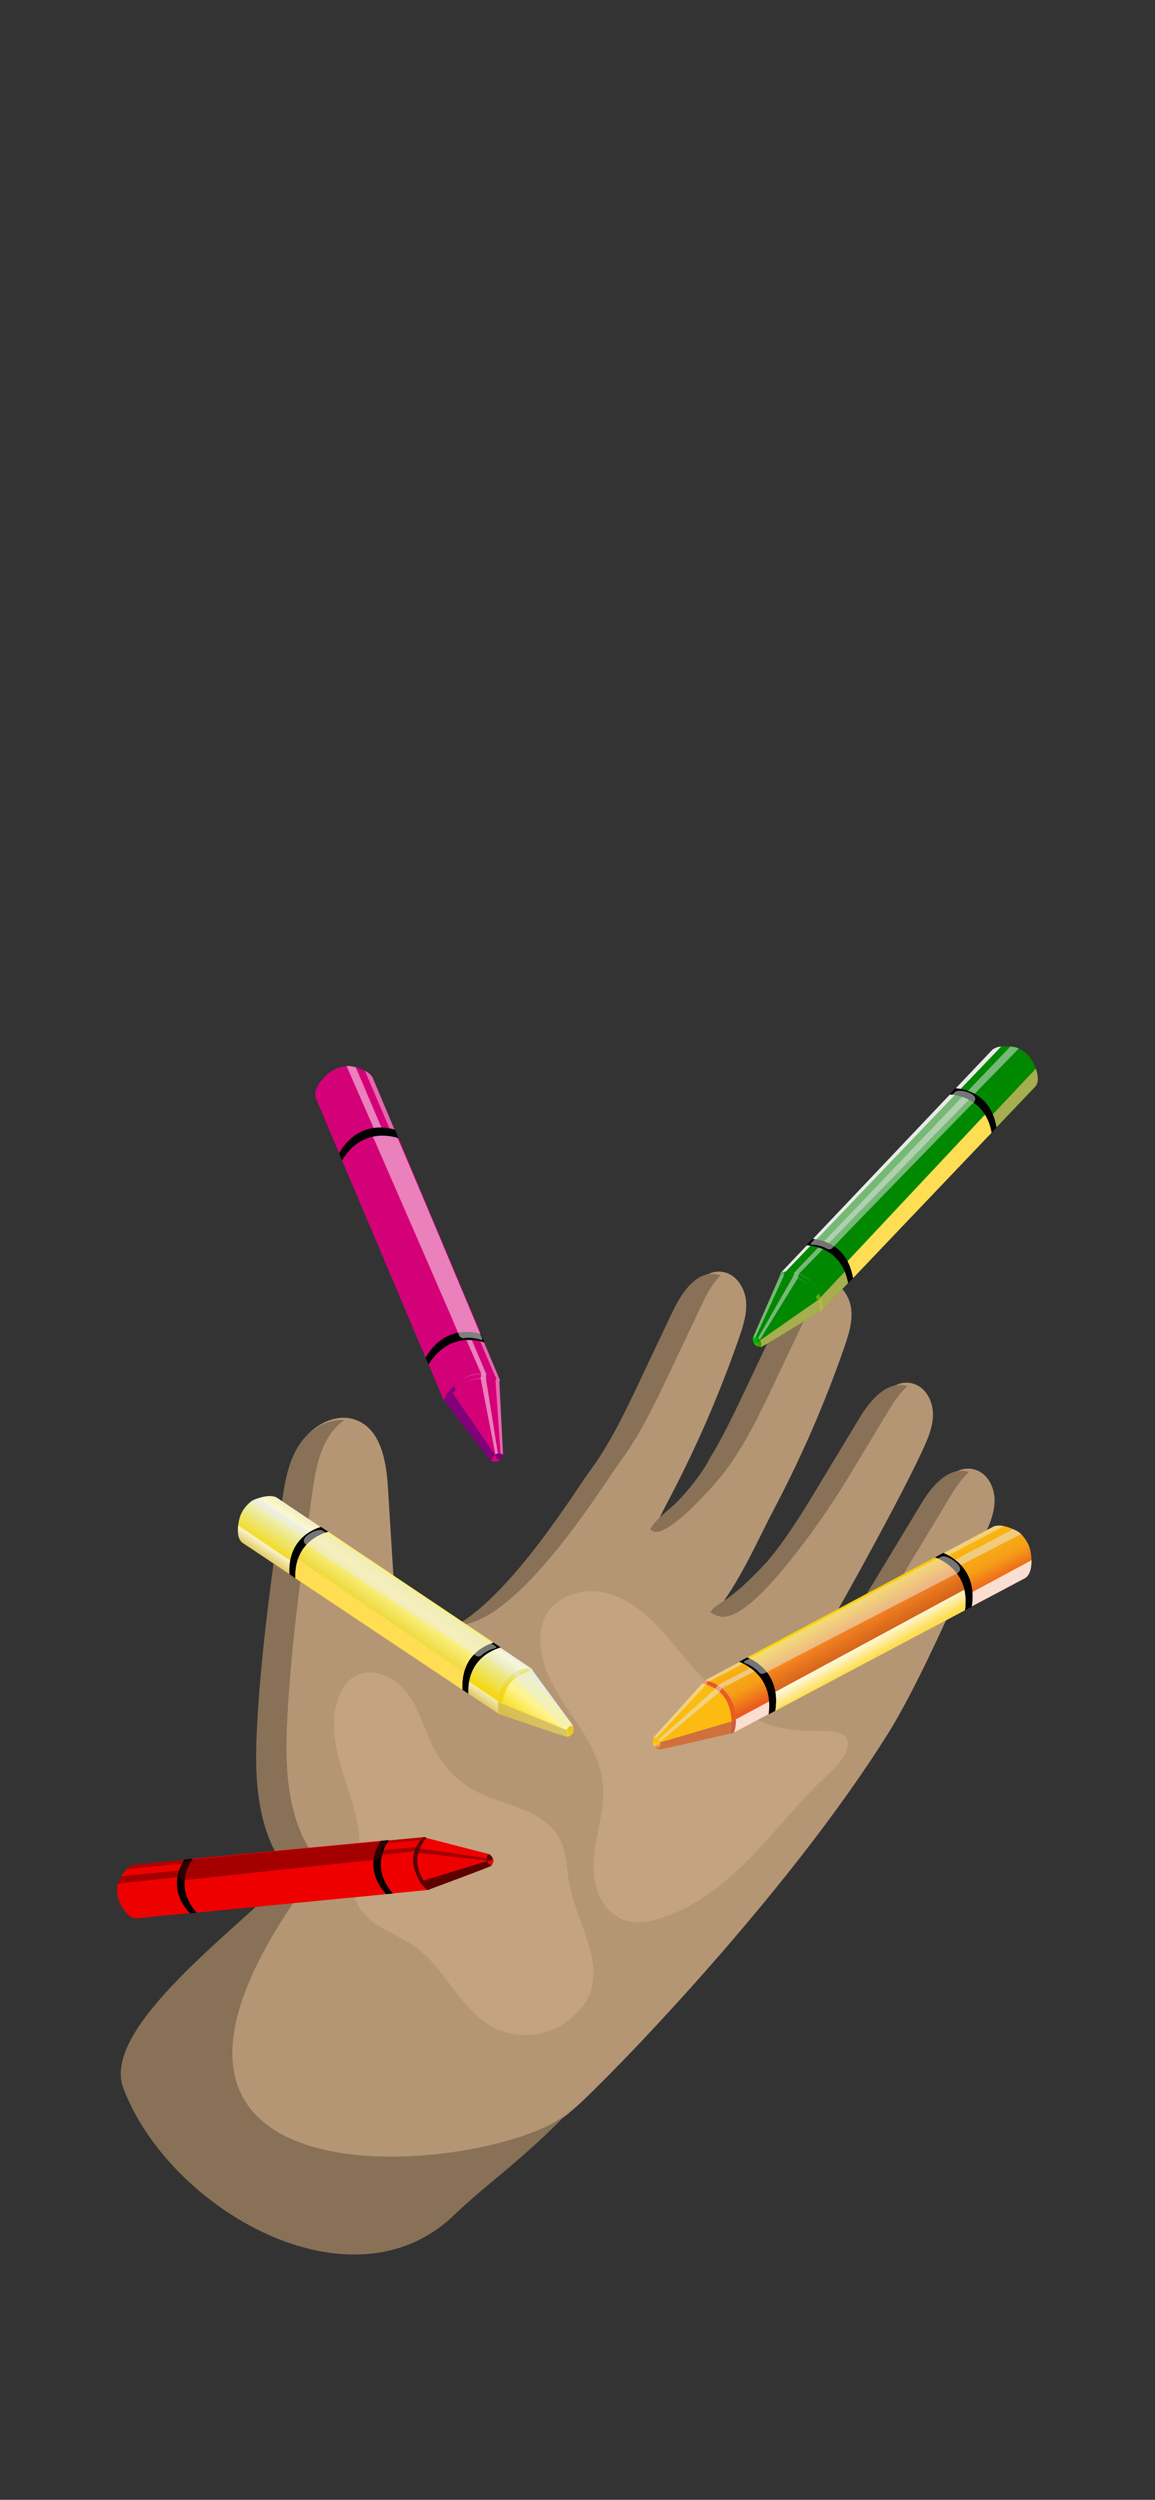 <svg width="414" height="896" viewBox="0 0 414 896" fill="none" xmlns="http://www.w3.org/2000/svg">
<rect x="0" y="0" width="414" height="896" fill="#333333" stroke="none"/>
<g id="handwithcrayonmobile">
<g id="Group">
<g id="hand">
<path id="Vector" d="M127.983 509.099C136.628 512.676 138.472 523.885 139.056 533.224C139.624 542.397 140.191 551.571 140.759 560.747C141.079 565.836 141.424 571.049 143.472 575.716C145.52 580.384 149.634 584.74 154.723 585.008C176.531 586.15 208.484 533.594 213.492 526.883C220.872 517.011 226.2 505.794 231.48 494.662L243.63 469.029C246.82 462.297 252.305 454.354 259.57 455.994C263.999 456.995 266.895 461.568 267.376 466.083C267.857 470.597 266.435 475.081 264.957 479.374C257.943 499.603 249.392 519.267 239.38 538.194C238.026 540.749 236.591 543.674 235.057 546.766C242.118 539.658 248.711 533.564 251.24 530.187C258.62 520.316 263.948 509.099 269.229 497.967L281.378 472.33C284.568 465.601 290.053 457.659 297.318 459.299C301.747 460.299 304.647 464.873 305.124 469.387C305.601 473.901 304.183 478.386 302.705 482.678C295.691 502.908 287.14 522.572 277.128 541.498C272.133 550.978 266.056 565.091 257.79 576.142C265.204 570.078 271.967 564.955 274.722 561.952C283.048 552.869 289.474 542.239 295.836 531.686L310.49 507.412C314.323 501.024 320.587 493.678 327.657 496.038C331.962 497.477 334.389 502.315 334.415 506.859C334.441 511.403 332.575 515.717 330.676 519.839C321.733 539.279 291.216 594.365 284.751 602.997C285.373 603.746 284.155 602.226 284.751 602.997C290.134 598.674 294.674 595.071 296.807 592.746C305.137 583.663 311.559 573.033 317.926 562.485L332.58 538.211C336.412 531.823 342.677 524.481 349.742 526.84C354.047 528.275 356.475 533.117 356.5 537.657C356.526 542.197 354.66 546.515 352.761 550.637C343.818 570.078 329.85 602.801 318.535 620.964C281.723 680.026 217.09 745.899 206.09 755.527C185.675 773.413 116.46 816.425 92.445 796.678C53.266 764.453 99.463 671.939 105.106 670.7C101.146 666.705 98.365 661.497 96.504 656.136C92.105 643.453 92.245 629.685 93.02 616.284C94.506 590.238 98.13 564.367 101.729 538.526C102.789 530.954 103.956 523.088 108.24 516.756C112.525 510.423 120.918 506.173 127.983 509.099Z" fill="#B59674"/>
<path id="Vector_2" d="M252.122 466.457L239.968 492.09C234.691 503.226 229.359 514.443 221.984 524.315C217.005 530.971 185.538 582.709 163.747 582.449C183.916 570.883 206.9 533.292 211.094 527.692C218.474 517.82 223.802 506.603 229.078 495.467L241.228 469.834C244.422 463.106 249.903 455.163 257.172 456.803C257.536 456.89 257.893 457.001 258.241 457.135C255.712 459.724 253.651 463.229 252.122 466.457Z" fill="#887157"/>
<path id="Vector_3" d="M318.982 504.832L304.328 529.106C297.961 539.647 290.906 549.758 283.21 559.372C263.667 583.803 258.084 580.102 254.583 577.79C257.807 573.472 260.119 575.759 275.025 559.661C282.073 551.297 287.8 541.86 293.443 532.478L308.097 508.204C311.93 501.816 318.186 494.479 325.246 496.825C322.776 499.091 320.647 502.051 318.982 504.832Z" fill="#887157"/>
<path id="Vector_4" d="M289.87 469.775C285.821 478.323 281.77 486.867 277.716 495.407C272.44 506.544 267.112 517.761 259.732 527.632C257.177 531.018 237.191 554.253 233.103 548.031C234.64 544.935 240.04 540.872 242.131 538.858C246.76 534.386 252.245 527.155 254.332 522.863C259.05 515.167 262.956 506.952 266.827 498.78C270.881 490.237 274.932 481.693 278.981 473.148C282.17 466.419 287.651 458.477 294.921 460.116C295.283 460.204 295.64 460.313 295.99 460.444C293.46 463.029 291.399 466.534 289.87 469.775Z" fill="#887157"/>
<path id="Vector_5" d="M293.248 600.404C292.94 600.032 293.094 600.216 293.248 600.404V600.404Z" fill="#27282D"/>
<path id="Vector_6" d="M341.088 535.613L326.434 559.887C320.072 570.435 313.659 581.065 305.316 590.148C303.187 592.474 298.651 596.072 293.273 600.369C290.832 602.741 282.375 603.75 282.371 603.75C285.024 600.212 302.59 585.515 310.162 572.054C311.985 569.132 313.769 566.181 315.545 563.238L330.199 538.964C334.032 532.576 340.288 525.243 347.353 527.59C344.874 529.872 342.745 532.836 341.088 535.613Z" fill="#887157"/>
<path id="Vector_7" d="M293.239 600.416C293.392 600.6 293.55 600.792 293.239 600.416V600.416Z" fill="#27282D"/>
<path id="Vector_8" d="M123.401 509.005C121.418 510.423 119.7 512.179 118.325 514.192C114.041 520.525 112.874 528.39 111.813 535.962C108.206 561.799 104.574 587.674 103.105 613.72C102.338 627.122 102.189 640.89 106.588 653.572C108.449 658.934 111.23 664.142 115.19 668.136C12.75 801.665 188.332 777.962 205.047 755.664C188.013 773.729 174.811 782.335 162.674 794.021C125.982 829.367 60.697 792.062 44.191 748.424C36.032 726.854 84.767 691.695 104.31 671.509C100.349 667.515 97.568 662.306 95.707 656.945C91.308 644.263 91.449 630.495 92.224 617.093C93.71 591.047 97.334 565.172 100.933 539.335C101.993 531.763 103.16 523.897 107.444 517.565C110.979 512.335 117.32 508.528 123.401 509.005Z" fill="#887157"/>
<path id="Vector_9" d="M203.276 724.542C195.866 730.078 185.249 730.981 177.021 726.739C164.888 720.487 159.77 705.535 148.633 697.644C144.715 694.868 140.193 693.075 136.117 690.541C132.042 688.007 128.243 684.43 127.136 679.758C125.995 674.937 127.898 669.989 128.554 665.079C129.832 655.395 126.237 645.825 123.261 636.52C120.284 627.215 117.924 616.931 121.557 607.869C122.639 605.173 124.295 602.609 126.736 601.055C132.54 597.294 140.657 600.484 145.094 605.786C150.52 612.272 152.198 621.066 156.439 628.357C160.234 634.86 165.952 640.028 172.805 643.147C181.897 647.252 192.348 648.287 198.97 656.63C203.105 661.838 202.875 667.668 203.825 673.915C206.478 691.448 222.733 709.96 203.276 724.542Z" fill="#C4A380"/>
<path id="Vector_10" d="M297.744 635.073C287.724 644.22 279.36 655.016 269.94 664.785C260.52 674.554 249.665 683.493 236.723 687.556C232.498 688.88 227.86 689.651 223.678 688.186C218.015 686.214 214.373 680.465 213.266 674.614C212.159 668.762 213.168 662.69 214.297 656.817C215.425 650.944 216.677 644.982 216.043 639.033C215.323 632.33 212.248 626.1 208.663 620.389C204.506 613.771 199.575 607.57 196.492 600.373C194.788 596.404 193.672 592.142 193.668 587.823C193.606 584.929 194.219 582.059 195.457 579.442C198.795 572.756 207.053 569.533 214.467 570.465C221.881 571.398 228.469 575.767 233.822 580.984C239.176 586.201 243.558 592.316 248.574 597.857C254.358 604.244 260.963 609.837 268.215 614.491C277.759 620.615 285.518 620.24 296.322 620.478C308.173 620.734 304.221 629.157 297.744 635.073Z" fill="#C4A380"/>
</g>
<g id="redcrayon">
<path id="Vector_11" d="M174.394 666.016C174.509 664.478 175.441 664.61 175.441 664.61C175.956 665.002 176.371 665.51 176.651 666.092C176.798 666.487 176.842 666.913 176.777 667.329C176.712 667.745 176.541 668.138 176.28 668.469C175.573 668.737 174.283 667.485 174.394 666.016Z" fill="url(#paint0_linear)"/>
<g id="Group_2" style="mix-blend-mode:multiply">
<g id="Group_3" style="mix-blend-mode:multiply">
<path id="Vector_12" style="mix-blend-mode:multiply" d="M176.651 666.097C176.798 666.491 176.842 666.917 176.777 667.333C176.712 667.749 176.541 668.142 176.28 668.473C175.735 668.677 174.858 667.992 174.526 666.999C174.929 667.077 175.347 667.033 175.726 666.872C176.104 666.711 176.426 666.441 176.651 666.097Z" fill="url(#paint1_linear)"/>
</g>
</g>
<path id="Vector_13" style="mix-blend-mode:screen" opacity="0.6" d="M175.352 664.61C175.352 664.61 174.377 664.636 174.389 666.271C174.388 665.934 174.477 665.602 174.646 665.31C174.815 665.019 175.059 664.777 175.352 664.61V664.61Z" fill="url(#paint2_linear)"/>
<path id="Vector_14" d="M44.05 683.927C42.977 682.224 42.134 680.414 42.023 678.391C41.951 677.114 42.023 675.227 42.581 674.043C42.581 674.043 44.949 669.095 48.092 668.354L151.712 658.508C151.712 658.508 146.244 663.256 148.595 670.232C150.643 676.309 153.322 677.408 153.322 677.408L49.067 687.53C46.904 687.739 45.051 685.516 44.05 683.927Z" fill="url(#paint3_linear)"/>
<path id="Vector_15" d="M148.599 670.215C146.248 663.239 151.717 658.491 151.717 658.491C151.918 658.43 152.132 658.425 152.335 658.478C152.539 658.53 152.724 658.638 152.871 658.789C153.343 659.308 154.408 676.994 154.408 676.994C154.072 677.187 153.707 677.321 153.326 677.39C153.326 677.39 150.643 676.292 148.599 670.215Z" fill="url(#paint4_linear)"/>
<path id="Vector_16" d="M154.135 673.017C154.289 675.334 154.387 676.994 154.387 676.994C154.051 677.187 153.685 677.321 153.305 677.39C153.305 677.39 151.516 676.654 149.741 673.064C151.185 672.729 152.684 672.713 154.135 673.017Z" fill="url(#paint5_linear)"/>
<path id="Vector_17" d="M149.847 669.193C148.429 663.422 152.862 658.789 152.866 658.789L175.437 664.61C175.437 664.61 174.504 664.478 174.389 666.016C174.279 667.485 175.569 668.737 176.276 668.469C176.186 668.587 176.08 668.691 175.961 668.779C175.292 669.265 158.803 675.368 154.399 676.994C153.59 676.351 151.035 674.005 149.847 669.193Z" fill="url(#paint6_linear)"/>
<g id="Group_4">
<path id="Vector_18" opacity="0.4" d="M150.729 659.526L45.371 670.027C46.101 669.223 47.038 668.634 48.079 668.324L151.7 658.478C151.357 658.797 151.036 659.14 150.741 659.504L150.729 659.526Z" fill="url(#paint7_linear)"/>
</g>
<g id="Group_5">
<path id="Vector_19" style="mix-blend-mode:multiply" opacity="0.8" d="M150.396 674.235C151.938 676.79 153.322 677.386 153.322 677.386L49.067 687.53C46.904 687.739 45.051 685.516 44.05 683.927L150.396 674.235Z" fill="url(#paint8_linear)"/>
</g>
<g id="Group_6">
<path id="Vector_20" style="mix-blend-mode:multiply" opacity="0.6" d="M150.396 674.239C151.674 674.75 151.857 674.039 151.857 674.039C152.536 675.169 153.399 676.177 154.412 677.02C154.077 677.212 153.711 677.346 153.331 677.416C153.331 677.416 151.938 676.811 150.396 674.239Z" fill="url(#paint9_linear)"/>
</g>
<g id="Group_7">
<path id="Vector_21" style="mix-blend-mode:multiply" d="M151.857 674.035L174.543 667.055C174.892 668.017 175.748 668.669 176.28 668.469C176.191 668.587 176.084 668.691 175.965 668.779C175.296 669.265 158.807 675.367 154.404 676.994C153.396 676.157 152.535 675.156 151.857 674.035V674.035Z" fill="url(#paint10_linear)"/>
</g>
<g id="Group_8">
<path id="Vector_22" opacity="0.4" d="M152.032 659.824C152.032 659.824 151.21 658.972 150.754 659.517C151.049 659.153 151.369 658.81 151.712 658.491C151.913 658.43 152.128 658.425 152.331 658.478C152.535 658.53 152.72 658.638 152.866 658.789C152.561 659.116 152.277 659.461 152.015 659.824H152.032Z" fill="url(#paint11_linear)"/>
</g>
<g id="Group_9">
<path id="Vector_23" opacity="0.4" d="M152.032 659.824C152.294 659.461 152.578 659.116 152.883 658.789L175.454 664.61C175.269 664.605 175.087 664.658 174.934 664.762C174.781 664.866 174.665 665.015 174.602 665.189H174.44L152.032 659.824Z" fill="url(#paint12_linear)"/>
</g>
<g id="Group_10">
<path id="Vector_24" style="mix-blend-mode:overlay" opacity="0.5" d="M149.945 664.121L148.518 663.541L42.219 675.159C42.295 674.768 42.416 674.388 42.581 674.026C42.849 673.491 43.145 672.971 43.467 672.467L149.132 662.017L150.499 662.532L174.394 666.016C174.375 666.312 174.411 666.61 174.5 666.893V666.893L149.945 664.121Z" fill="url(#paint13_linear)"/>
</g>
<path id="Vector_25" d="M136.437 659.807L139.418 659.526C137.68 661.978 133.192 669.959 140.819 678.689L138.408 678.923C130.713 670.474 134.546 662.69 136.437 659.807Z" fill="black"/>
<path id="Vector_26" d="M69.117 666.207L136.437 659.819C134.533 662.685 130.73 670.466 138.4 678.919L70.484 685.512C62.52 676.568 67.643 668.226 69.117 666.207Z" fill="url(#paint14_linear)"/>
<path id="Vector_27" d="M66.165 666.484L69.117 666.207C67.643 668.226 62.52 676.568 70.484 685.512L68.048 685.746C60.097 677.126 64.445 669.009 66.165 666.484Z" fill="black"/>
<g id="Group_11" opacity="0.6">
<path id="Vector_28" style="mix-blend-mode:screen" opacity="0.6" d="M150.456 659.883C149.331 661.283 148.567 662.936 148.231 664.7C147.895 666.463 147.996 668.282 148.527 669.997C148.11 668.271 148.066 666.476 148.399 664.732C148.731 662.988 149.433 661.334 150.456 659.883Z" fill="url(#paint15_linear)"/>
<path id="Vector_29" style="mix-blend-mode:screen" opacity="0.6" d="M151.108 661.28C151.108 661.28 148.599 665.381 149.928 669.504C149.928 669.504 148.667 666.808 151.108 661.28Z" fill="url(#paint16_linear)"/>
</g>
<g id="Group_12">
<path id="Vector_30" style="mix-blend-mode:screen" opacity="0.5" d="M138.31 660.309C137.235 661.764 136.499 663.442 136.156 665.219C136.156 665.219 136.177 666.573 134.452 666.625C132.727 666.676 67.26 673.762 67.26 673.762C67.26 673.762 64.875 674.541 64.453 672.765C64.032 670.99 65.808 667.106 67.328 666.718C68.848 666.331 137.101 659.943 137.101 659.943C137.101 659.943 138.804 659.598 138.31 660.309Z" fill="url(#paint17_linear)"/>
</g>
</g>
<g id="orangecrayon">
<path id="Vector_31" d="M236.071 623.472C235.006 622.101 234.214 622.808 234.214 622.808C233.975 623.49 233.901 624.22 233.997 624.937C234.105 625.4 234.329 625.827 234.65 626.178C234.971 626.528 235.377 626.79 235.828 626.939C236.659 626.764 237.089 624.788 236.071 623.472Z" fill="url(#paint18_linear)"/>
<g id="Group_13" style="mix-blend-mode:multiply" opacity="0.8">
<g id="Group_14" style="mix-blend-mode:multiply" opacity="0.8">
<path id="Vector_32" style="mix-blend-mode:multiply" opacity="0.8" d="M233.997 624.954C234.105 625.417 234.329 625.844 234.65 626.195C234.971 626.546 235.377 626.808 235.828 626.956C236.463 626.811 236.859 625.614 236.557 624.477C236.225 624.801 235.805 625.019 235.349 625.104C234.894 625.189 234.423 625.137 233.997 624.954V624.954Z" fill="url(#paint19_linear)"/>
</g>
</g>
<path id="Vector_33" d="M369.719 559.239C369.664 556.97 369.34 554.747 368.173 552.758C367.441 551.506 366.21 549.777 364.945 549.019C364.945 549.019 359.643 545.838 356.228 547.098L252.709 602.294C252.709 602.294 260.801 603.359 262.93 611.373C264.787 618.357 262.93 621.062 262.93 621.062L367.223 565.747C369.412 564.597 369.766 561.335 369.719 559.239Z" fill="url(#paint20_linear)"/>
<path id="Vector_34" d="M262.93 611.373C260.801 603.359 252.709 602.294 252.709 602.294C252.482 602.36 252.277 602.489 252.119 602.665C251.96 602.841 251.854 603.057 251.811 603.29C251.687 604.078 261.687 621.36 261.687 621.36C262.126 621.334 262.558 621.233 262.964 621.062C262.964 621.062 264.787 618.357 262.93 611.373Z" fill="url(#paint21_linear)"/>
<path id="Vector_35" d="M261.116 611.195C258.863 604.888 251.815 603.291 251.811 603.291L234.197 622.808C234.197 622.808 234.989 622.101 236.054 623.472C237.119 624.843 236.642 626.764 235.811 626.956C235.968 627.008 236.132 627.039 236.297 627.049C237.229 627.088 256.521 622.569 261.67 621.36C262.053 620.248 262.998 616.454 261.116 611.195Z" fill="url(#paint22_linear)"/>
<g id="Group_15">
<path id="Vector_36" style="mix-blend-mode:overlay" opacity="0.5" d="M254.268 602.665L359.826 547C358.642 546.704 357.399 546.738 356.232 547.098L252.709 602.294C253.229 602.382 253.743 602.504 254.247 602.66L254.268 602.665Z" fill="url(#paint23_linear)"/>
</g>
<g id="Group_16">
<path id="Vector_37" style="mix-blend-mode:multiply" opacity="0.8" d="M263.739 616.271C263.893 619.648 262.951 621.053 262.951 621.053L367.245 565.738C369.412 564.588 369.766 561.343 369.719 559.231L263.739 616.271Z" fill="url(#paint24_linear)"/>
</g>
<g id="Group_17">
<path id="Vector_38" style="mix-blend-mode:multiply" opacity="0.8" d="M263.739 616.271C262.836 617.548 262.244 616.986 262.244 616.986C262.305 618.462 262.116 619.938 261.687 621.351C262.126 621.325 262.558 621.224 262.964 621.053C262.964 621.053 263.893 619.678 263.739 616.271Z" fill="url(#paint25_linear)"/>
</g>
<g id="Group_18">
<path id="Vector_39" style="mix-blend-mode:multiply" opacity="0.8" d="M262.244 616.995L236.582 624.545C236.85 625.665 236.45 626.811 235.828 626.956C235.985 627.008 236.149 627.039 236.314 627.049C237.246 627.088 256.538 622.569 261.687 621.36C262.116 619.946 262.305 618.471 262.244 616.995Z" fill="url(#paint26_linear)"/>
</g>
<g id="Group_19">
<path id="Vector_40" opacity="0.4" d="M253.237 603.746C253.237 603.746 253.476 602.426 254.247 602.66C253.743 602.504 253.229 602.382 252.709 602.294C252.482 602.36 252.277 602.489 252.119 602.665C251.96 602.841 251.853 603.057 251.811 603.29C252.295 603.415 252.771 603.567 253.237 603.746V603.746Z" fill="url(#paint27_radial)"/>
</g>
<g id="Group_20">
<path id="Vector_41" style="mix-blend-mode:overlay" opacity="0.5" d="M253.237 603.746C252.772 603.568 252.297 603.416 251.815 603.291L234.197 622.808C234.365 622.685 234.568 622.618 234.776 622.618C234.985 622.618 235.188 622.685 235.356 622.808L235.496 622.688L253.237 603.746Z" fill="url(#paint28_linear)"/>
</g>
<g id="Group_21">
<path id="Vector_42" style="mix-blend-mode:overlay" opacity="0.5" d="M257.875 606.476L258.846 605.032L365.988 549.845C365.675 549.521 365.325 549.236 364.945 548.993C364.362 548.656 363.76 548.35 363.144 548.078L257.326 604.006L256.363 605.339L236.071 623.472C236.275 623.74 236.428 624.043 236.522 624.366L257.875 606.476Z" fill="url(#paint29_linear)"/>
</g>
<path id="Vector_43" d="M267.887 594.028L264.906 595.617C268.066 596.834 277.256 601.545 275.502 614.482L277.912 613.205C279.884 600.514 271.456 595.54 267.887 594.028Z" fill="black"/>
<path id="Vector_44" d="M335.126 558.175L267.874 594.028C271.443 595.54 279.871 600.51 277.908 613.192L345.845 577.155C347.783 563.809 337.779 559.159 335.126 558.175Z" fill="url(#paint30_linear)"/>
<path id="Vector_45" d="M338.107 556.599L335.16 558.175C337.801 559.159 347.804 563.809 345.879 577.168L348.319 575.891C350.41 562.825 341.271 557.898 338.107 556.599Z" fill="black"/>
<g id="Group_22" opacity="0.6">
<g id="Vector_46" style="mix-blend-mode:screen" opacity="0.6">
<path d="M254.758 602.822C256.683 603.44 258.427 604.521 259.837 605.969C261.248 607.418 262.282 609.19 262.849 611.131C262.849 611.131 261.026 605.198 254.758 602.822Z" fill="#E4E3E4"/>
</g>
<g id="Vector_47" style="mix-blend-mode:screen" opacity="0.6">
<path d="M255.013 604.542C255.013 604.542 259.932 606.829 261.231 611.531C261.231 611.531 260.741 608.218 255.013 604.542Z" fill="#E4E3E4"/>
</g>
</g>
<g id="Group_23">
<path id="Vector_48" style="mix-blend-mode:screen" opacity="0.5" d="M266.865 596.021C266.865 596.021 269.91 597.043 271.95 599.296C271.95 599.296 272.763 600.573 274.433 599.543C276.102 598.512 341.995 564.473 341.995 564.473C341.995 564.473 344.729 563.719 344.014 561.79C343.298 559.861 339.219 557.31 337.554 557.894C335.888 558.477 267.798 594.91 267.798 594.91C267.798 594.91 265.966 595.655 266.865 596.021Z" fill="url(#paint31_linear)"/>
</g>
<path id="Vector_49" style="mix-blend-mode:multiply" d="M277.954 606.395C278.306 608.654 278.294 610.954 277.92 613.209L345.858 577.172C346.248 574.725 346.178 572.227 345.654 569.805L277.954 606.395Z" fill="url(#paint32_linear)"/>
<g id="Vector_50" style="mix-blend-mode:screen" opacity="0.7">
<path d="M234.299 622.752C234.299 622.752 235.228 622.169 236.233 623.715C236.233 623.715 235.509 622.582 234.299 622.752Z" fill="#E4E3E4"/>
</g>
</g>
<g id="yellowcrayon">
<path id="Vector_51" d="M203.723 619.145C204.847 617.97 205.516 618.719 205.516 618.719C205.677 619.381 205.677 620.072 205.516 620.734C205.374 621.157 205.126 621.536 204.794 621.834C204.463 622.133 204.06 622.341 203.625 622.437C202.867 622.152 202.654 620.274 203.723 619.145Z" fill="url(#paint33_linear)"/>
<g id="Group_24" style="mix-blend-mode:multiply" opacity="0.5">
<g id="Vector_52" style="mix-blend-mode:multiply" opacity="0.5">
<path d="M205.516 620.717C205.374 621.14 205.126 621.519 204.794 621.817C204.463 622.116 204.06 622.324 203.625 622.42C203.046 622.224 202.773 621.075 203.178 620.044C203.457 620.375 203.828 620.616 204.244 620.736C204.661 620.856 205.103 620.849 205.516 620.717V620.717Z" fill="#E8C926"/>
</g>
</g>
<g id="Vector_53" style="mix-blend-mode:screen" opacity="0.6">
<path d="M205.443 618.643C205.443 618.643 204.634 618.013 203.548 619.358C203.535 619.358 204.332 618.366 205.443 618.643Z" fill="#E4E3E4"/>
</g>
<path id="Vector_54" d="M85.377 546.746C85.637 544.638 86.153 542.598 87.426 540.857C88.226 539.762 89.534 538.272 90.786 537.684C90.786 537.684 96.02 535.222 99.082 536.717L190.216 597.867C190.216 597.867 182.58 598.088 179.842 605.349C177.457 611.681 178.909 614.369 178.909 614.369L87.043 553.045C85.147 551.763 85.147 548.709 85.377 546.746Z" fill="url(#paint34_linear)"/>
<path id="Vector_55" d="M179.862 605.347C182.6 598.087 190.236 597.865 190.236 597.865C190.44 597.949 190.617 598.088 190.747 598.266C190.878 598.444 190.957 598.654 190.977 598.874C191.015 599.62 180.079 614.763 180.079 614.763C179.676 614.697 179.287 614.563 178.929 614.367C178.929 614.367 177.477 611.68 179.862 605.347Z" fill="url(#paint35_linear)"/>
<path id="Vector_56" opacity="0.4" d="M182.528 611.348C181.105 613.341 180.079 614.755 180.079 614.755C179.676 614.688 179.287 614.554 178.929 614.359C178.929 614.359 177.962 612.557 178.908 608.443C180.31 609.138 181.545 610.129 182.528 611.348Z" fill="#F2D71A"/>
<path id="Vector_57" d="M181.569 605.352C184.261 599.696 190.977 598.874 190.977 598.874L205.516 618.702C205.516 618.702 204.847 617.97 203.723 619.128C202.598 620.287 202.871 622.135 203.625 622.395C203.472 622.429 203.316 622.442 203.161 622.433C202.309 622.386 184.759 616.36 180.079 614.767C179.84 613.716 179.321 610.075 181.569 605.352Z" fill="url(#paint36_linear)"/>
<g id="Group_25">
<path id="Vector_58" opacity="0.5" d="M188.749 598.061L95.741 536.286C96.872 536.121 98.027 536.268 99.08 536.712L190.214 597.861C189.721 597.891 189.23 597.955 188.745 598.053L188.749 598.061Z" fill="url(#paint37_linear)"/>
</g>
<g id="Group_26">
<path id="Vector_59" style="mix-blend-mode:multiply" opacity="0.8" d="M178.644 609.836C178.184 612.966 178.925 614.363 178.925 614.363L87.058 553.039C85.154 551.762 85.125 548.712 85.355 546.749L178.644 609.836Z" fill="url(#paint38_linear)"/>
</g>
<g id="Group_27">
<path id="Vector_60" style="mix-blend-mode:multiply" opacity="0.8" d="M178.648 609.84C179.368 611.118 179.972 610.649 179.972 610.649C179.776 612.017 179.812 613.408 180.079 614.763C179.676 614.697 179.287 614.563 178.929 614.367C178.929 614.367 178.188 612.97 178.648 609.84Z" fill="url(#paint39_linear)"/>
</g>
<g id="Group_28">
<path id="Vector_61" style="mix-blend-mode:multiply" opacity="0.8" d="M179.972 610.649L203.152 620.104C202.794 621.121 203.058 622.233 203.625 622.42C203.472 622.454 203.316 622.467 203.161 622.459C202.309 622.412 184.759 616.386 180.079 614.793C179.809 613.428 179.773 612.027 179.972 610.649V610.649Z" fill="url(#paint40_linear)"/>
</g>
<g id="Group_29">
<path id="Vector_62" opacity="0.4" d="M189.605 599.164C189.605 599.164 189.507 597.912 188.754 598.057C189.238 597.959 189.729 597.895 190.223 597.865C190.427 597.949 190.604 598.088 190.735 598.266C190.865 598.444 190.945 598.654 190.964 598.874C190.502 598.945 190.044 599.042 189.593 599.164H189.605Z" fill="url(#paint41_radial)"/>
</g>
<g id="Group_30">
<path id="Vector_63" style="mix-blend-mode:overlay" opacity="0.5" d="M189.605 599.164C190.057 599.042 190.514 598.945 190.977 598.874L205.516 618.702C205.37 618.573 205.187 618.494 204.993 618.476C204.799 618.459 204.605 618.504 204.438 618.604L204.315 618.477L189.605 599.164Z" fill="url(#paint42_linear)"/>
</g>
<g id="Group_31">
<path id="Vector_64" style="mix-blend-mode:overlay" opacity="0.5" d="M185.032 601.281L184.265 599.845L89.724 538.364C90.049 538.097 90.403 537.869 90.78 537.682C91.355 537.422 91.943 537.195 92.543 537.001L185.773 599.019L186.543 600.352L203.723 619.145C203.509 619.377 203.339 619.646 203.22 619.937V619.937L185.032 601.281Z" fill="url(#paint43_linear)"/>
</g>
<path id="Vector_65" d="M176.885 588.735L179.504 590.494C176.446 591.345 167.452 594.85 167.861 607.06L165.732 605.641C165.106 593.641 173.418 589.808 176.885 588.735Z" fill="black"/>
<path id="Vector_66" d="M117.665 549.015L176.885 588.735C173.418 589.808 165.106 593.641 165.74 605.641L105.894 565.687C105.362 553.069 115.114 549.683 117.665 549.015Z" fill="url(#paint44_linear)"/>
<path id="Vector_67" d="M115.071 547.281L117.665 549.023C115.11 549.692 105.362 553.077 105.894 565.696L103.765 564.26C103.032 551.906 111.975 548.18 115.071 547.281Z" fill="black"/>
<g id="Group_32" opacity="0.6">
<g id="Vector_68" style="mix-blend-mode:screen" opacity="0.6">
<path d="M188.277 598.163C186.424 598.555 184.696 599.395 183.244 600.609C181.792 601.824 180.66 603.376 179.947 605.13C179.947 605.13 182.212 599.76 188.277 598.163Z" fill="#E4E3E4"/>
</g>
<g id="Vector_69" style="mix-blend-mode:screen" opacity="0.6">
<path d="M187.876 599.739C187.876 599.739 183.085 601.4 181.429 605.654C181.429 605.654 182.195 602.618 187.876 599.739Z" fill="#E4E3E4"/>
</g>
</g>
<g id="Group_33">
<path id="Vector_70" style="mix-blend-mode:screen" opacity="0.5" d="M177.651 590.685C175.801 591.15 174.079 592.023 172.609 593.24C172.609 593.24 171.728 594.36 170.271 593.24C168.815 592.12 110.698 554.231 110.698 554.231C110.698 554.231 108.228 553.273 109.071 551.544C109.914 549.815 113.96 547.831 115.459 548.525C116.958 549.219 176.902 589.565 176.902 589.565C176.902 589.565 178.52 590.43 177.651 590.685Z" fill="url(#paint45_linear)"/>
</g>
<path id="Vector_71" style="mix-blend-mode:multiply" d="M166.349 599.296C165.806 601.365 165.6 603.507 165.74 605.641L105.894 565.687C105.763 563.372 106.063 561.053 106.78 558.848L166.349 599.296Z" fill="url(#paint46_linear)"/>
</g>
<g id="greencrayon">
<path id="Vector_72" d="M271.673 479.604C270.323 478.701 269.829 479.561 269.829 479.561C269.812 480.241 269.958 480.916 270.255 481.528C270.487 481.907 270.812 482.22 271.2 482.436C271.588 482.652 272.025 482.765 272.469 482.763C273.168 482.346 272.951 480.464 271.673 479.604Z" fill="url(#paint47_linear)"/>
<g id="Group_34" style="mix-blend-mode:multiply" opacity="0.5">
<g id="Vector_73" style="mix-blend-mode:multiply" opacity="0.5">
<path d="M270.272 481.529C270.504 481.907 270.829 482.22 271.217 482.436C271.605 482.652 272.042 482.765 272.486 482.764C273.01 482.444 273.006 481.269 272.401 480.349C272.203 480.734 271.895 481.052 271.516 481.262C271.137 481.472 270.704 481.565 270.272 481.529V481.529Z" fill="#E8C926"/>
</g>
</g>
<g id="Vector_74" style="mix-blend-mode:screen" opacity="0.6">
<path d="M269.889 479.484C269.889 479.484 270.536 478.692 271.894 479.77C271.894 479.77 270.911 478.973 269.889 479.484Z" fill="#E4E3E4"/>
</g>
<path id="Vector_75" d="M371.282 383.027C370.566 381.025 369.617 379.152 367.994 377.729C366.972 376.835 365.371 375.668 364.021 375.366C364.021 375.366 358.37 374.114 355.717 376.243L280.19 455.879C280.19 455.879 287.69 454.422 291.953 460.908C295.666 466.564 294.836 469.502 294.836 469.502C294.836 469.502 370.899 389.632 371.014 389.534C372.602 387.873 371.95 384.888 371.282 383.027Z" fill="url(#paint48_linear)"/>
<path id="Vector_76" d="M291.935 460.908C287.677 454.422 280.173 455.879 280.173 455.879C279.992 456.006 279.849 456.18 279.76 456.383C279.672 456.586 279.641 456.809 279.671 457.029C279.794 457.761 293.788 470.141 293.788 470.141C294.165 469.989 294.514 469.772 294.819 469.502C294.819 469.502 295.649 466.564 291.935 460.908Z" fill="url(#paint49_linear)"/>
<path id="Vector_77" opacity="0.4" d="M290.649 467.347C292.472 468.978 293.788 470.141 293.788 470.141C294.165 469.989 294.514 469.773 294.818 469.502C294.818 469.502 295.368 467.535 293.541 463.732C292.324 464.711 291.337 465.945 290.649 467.347V467.347Z" fill="#F2D71A"/>
<path id="Vector_78" d="M290.266 461.287C286.403 456.36 279.671 457.029 279.671 457.029L269.829 479.57C269.829 479.57 270.323 478.718 271.673 479.612C273.023 480.506 273.168 482.355 272.486 482.772C272.642 482.773 272.797 482.751 272.946 482.708C273.798 482.474 289.555 472.752 293.788 470.15C293.779 469.051 293.498 465.401 290.266 461.287Z" fill="url(#paint50_linear)"/>
<g id="Group_35">
<path id="Vector_79" d="M281.664 455.743L358.877 375.093C357.738 375.181 356.645 375.579 355.717 376.243L280.19 455.879C280.678 455.8 281.17 455.756 281.664 455.747V455.743Z" fill="url(#paint51_linear)"/>
</g>
<g id="Group_36">
<path id="Vector_80" style="mix-blend-mode:multiply" opacity="0.8" d="M294.103 465.022C295.244 467.973 294.823 469.498 294.823 469.498C294.823 469.498 370.899 389.632 371.014 389.534C372.593 387.873 371.95 384.888 371.282 383.027L294.103 465.022Z" fill="url(#paint52_linear)"/>
</g>
<g id="Group_37">
<path id="Vector_81" style="mix-blend-mode:multiply" opacity="0.8" d="M294.099 465.026C293.673 466.436 292.987 466.104 292.987 466.104C293.48 467.395 293.752 468.76 293.792 470.141C294.17 469.989 294.518 469.773 294.823 469.502C294.823 469.502 295.24 467.978 294.099 465.026Z" fill="url(#paint53_linear)"/>
</g>
<g id="Group_38">
<path id="Vector_82" style="mix-blend-mode:multiply" opacity="0.8" d="M292.966 466.104L272.444 480.421C273.015 481.333 272.997 482.47 272.486 482.781C272.642 482.781 272.797 482.76 272.946 482.717C273.798 482.482 289.555 472.76 293.788 470.158C293.744 468.77 293.466 467.399 292.966 466.104V466.104Z" fill="url(#paint54_linear)"/>
</g>
<g id="Group_39">
<path id="Vector_83" opacity="0.4" d="M281.072 456.999C281.072 456.999 280.893 455.755 281.647 455.721C281.153 455.731 280.661 455.775 280.173 455.853C279.992 455.98 279.849 456.155 279.76 456.358C279.672 456.561 279.641 456.784 279.671 457.003C280.137 456.975 280.605 456.975 281.072 457.003V456.999Z" fill="url(#paint55_radial)"/>
</g>
<g id="Group_40">
<path id="Vector_84" style="mix-blend-mode:overlay" opacity="0.5" d="M281.072 456.999C280.605 456.971 280.137 456.971 279.671 456.999L269.829 479.57C269.943 479.412 270.105 479.295 270.29 479.235C270.475 479.175 270.675 479.176 270.86 479.237L270.949 479.088L281.072 456.999Z" fill="url(#paint56_linear)"/>
</g>
<g id="Group_41">
<path id="Vector_85" style="mix-blend-mode:overlay" opacity="0.5" d="M285.995 458.072L286.421 456.505L365.183 375.804C364.808 375.62 364.414 375.477 364.008 375.378C363.39 375.252 362.766 375.16 362.139 375.102L284.781 456.028L284.317 457.497L271.673 479.604C271.934 479.778 272.159 480.001 272.337 480.259V480.259L285.995 458.072Z" fill="url(#paint57_linear)"/>
</g>
<path id="Vector_86" d="M291.199 444.048L289.027 446.34C292.195 446.484 301.739 447.949 304.017 459.946L305.776 458.098C303.766 446.25 294.814 444.334 291.199 444.048Z" fill="black"/>
<path id="Vector_87" d="M342.425 390.049L340.275 392.315C342.911 392.409 353.17 393.593 355.414 406.002L357.194 404.133C355.206 391.927 345.636 390.258 342.425 390.049Z" fill="black"/>
<g id="Group_42" opacity="0.6">
<g id="Vector_88" style="mix-blend-mode:screen" opacity="0.6">
<path d="M282.149 455.743C284.042 455.718 285.912 456.158 287.595 457.025C289.279 457.891 290.724 459.158 291.803 460.712C291.803 460.712 288.414 455.973 282.149 455.743Z" fill="#E4E3E4"/>
</g>
<g id="Vector_89" style="mix-blend-mode:screen" opacity="0.6">
<path d="M282.882 457.191C282.882 457.191 287.924 457.765 290.471 461.551C290.471 461.551 289.057 458.758 282.882 457.191Z" fill="#E4E3E4"/>
</g>
</g>
<g id="Group_43">
<path id="Vector_90" style="mix-blend-mode:screen" opacity="0.5" d="M290.879 446.118C292.788 446.17 294.661 446.649 296.36 447.519C296.36 447.519 297.467 448.418 298.638 447.008C299.81 445.599 348.226 395.875 348.226 395.875C348.226 395.875 350.427 394.402 349.226 392.894C348.026 391.387 343.643 390.339 342.336 391.348C341.029 392.358 291.382 444.853 291.382 444.853C291.382 444.853 289.985 446.059 290.879 446.118Z" fill="url(#paint58_linear)"/>
</g>
<path id="Vector_91" style="mix-blend-mode:multiply" d="M303.791 452.042C304.773 453.941 305.442 455.986 305.776 458.098L355.414 406.002C355.036 403.71 354.234 401.507 353.051 399.508L303.791 452.042Z" fill="url(#paint59_linear)"/>
</g>
<g id="pinkcrayon">
<path id="Vector_92" d="M178.469 520.878C180.173 520.486 180.326 521.534 180.326 521.534C180.08 522.216 179.676 522.831 179.146 523.327C178.772 523.618 178.329 523.808 177.859 523.878C177.39 523.948 176.911 523.896 176.468 523.727C175.944 523.075 176.855 521.27 178.469 520.878Z" fill="url(#paint60_linear)"/>
<g id="Group_44" style="mix-blend-mode:multiply">
<g id="Group_45" style="mix-blend-mode:multiply">
<path id="Vector_93" style="mix-blend-mode:multiply" d="M179.146 523.344C178.772 523.635 178.329 523.825 177.859 523.895C177.39 523.965 176.911 523.913 176.468 523.744C176.042 523.229 176.51 522.041 177.464 521.368C177.516 521.827 177.703 522.261 178.003 522.613C178.303 522.965 178.701 523.219 179.146 523.344V523.344Z" fill="url(#paint61_linear)"/>
</g>
</g>
<g id="Vector_94" style="mix-blend-mode:screen" opacity="0.6">
<path d="M180.296 521.449C180.296 521.449 179.943 520.414 178.188 520.98C178.188 520.98 179.466 520.559 180.296 521.449Z" fill="#F8F8F7"/>
</g>
<path id="Vector_95" d="M115.433 387.032C116.902 385.307 118.555 383.791 120.71 382.986C122.064 382.48 124.117 381.917 125.564 382.135C125.564 382.135 131.671 383.012 133.52 386.138L178.921 494.025C178.921 494.025 171.983 489.767 165.293 494.622C159.459 498.88 159.178 502.108 159.178 502.108C159.178 502.108 113.308 393.765 113.253 393.629C112.299 391.376 114.066 388.638 115.433 387.032Z" fill="url(#paint62_linear)"/>
<path id="Vector_96" d="M165.289 494.619C171.983 489.752 178.916 494.023 178.916 494.023C179.05 494.218 179.128 494.446 179.14 494.682C179.152 494.918 179.098 495.153 178.984 495.36C178.584 496.046 159.961 503.132 159.961 503.132C159.642 502.837 159.374 502.49 159.169 502.106C159.169 502.106 159.454 498.861 165.289 494.619Z" fill="url(#paint63_radial)"/>
<path id="Vector_97" d="M164.147 501.527C161.716 502.468 159.965 503.132 159.965 503.132C159.646 502.837 159.379 502.49 159.173 502.106C159.173 502.106 159.365 499.934 162.623 496.825C163.465 498.264 163.985 499.868 164.147 501.527V501.527Z" fill="url(#paint64_linear)"/>
<path id="Vector_98" d="M166.809 495.62C172.524 492.158 178.984 495.36 178.989 495.36L180.326 521.551C180.326 521.551 180.156 520.503 178.469 520.895C176.855 521.27 175.944 523.075 176.468 523.744C176.316 523.686 176.172 523.607 176.042 523.51C175.292 522.956 163.202 507.327 159.978 503.132C160.383 502.042 162.039 498.512 166.809 495.62Z" fill="url(#paint65_linear)"/>
<g id="Group_46">
<path id="Vector_99" opacity="0.4" d="M177.481 493.329L130.798 383.789C131.903 384.303 132.845 385.112 133.52 386.127L178.921 494.023C178.463 493.763 177.988 493.536 177.498 493.342L177.481 493.329Z" fill="url(#paint66_linear)"/>
</g>
<g id="Group_47">
<path id="Vector_100" style="mix-blend-mode:multiply" opacity="0.8" d="M161.579 497.903C159.339 500.42 159.178 502.102 159.178 502.102C159.178 502.102 113.308 393.763 113.253 393.627C112.299 391.374 114.066 388.636 115.433 387.03L161.579 497.903Z" fill="url(#paint67_linear)"/>
</g>
<g id="Group_48">
<path id="Vector_101" style="mix-blend-mode:multiply" opacity="0.6" d="M161.575 497.907C161.464 499.474 162.282 499.402 162.282 499.402C161.307 500.505 160.523 501.765 159.965 503.128C159.646 502.832 159.379 502.485 159.173 502.102C159.173 502.102 159.335 500.437 161.575 497.907Z" fill="url(#paint68_linear)"/>
</g>
<g id="Group_49">
<path id="Vector_102" style="mix-blend-mode:multiply" d="M162.282 499.406L177.4 521.406C176.489 522.1 176.072 523.242 176.468 523.744C176.316 523.686 176.172 523.607 176.042 523.51C175.292 522.956 163.202 507.327 159.978 503.132C160.532 501.77 161.311 500.511 162.282 499.406Z" fill="url(#paint69_linear)"/>
</g>
<g id="Group_50">
<path id="Vector_103" opacity="0.4" d="M177.596 494.811C177.596 494.811 178.243 493.644 177.498 493.342C177.988 493.536 178.463 493.763 178.921 494.023C179.054 494.218 179.132 494.446 179.144 494.682C179.156 494.918 179.102 495.153 178.989 495.36C178.535 495.153 178.07 494.971 177.596 494.815V494.811Z" fill="url(#paint70_radial)"/>
</g>
<g id="Group_51">
<path id="Vector_104" opacity="0.4" d="M177.596 494.815C178.07 494.971 178.535 495.153 178.989 495.36L180.326 521.551C180.272 521.35 180.155 521.172 179.992 521.043C179.83 520.914 179.631 520.839 179.423 520.831L179.389 520.644L177.596 494.815Z" fill="url(#paint71_linear)"/>
</g>
<g id="Group_52">
<path id="Vector_105" style="mix-blend-mode:overlay" opacity="0.5" d="M172.281 494.019L172.439 492.29L124.223 382.116C124.669 382.062 125.119 382.062 125.564 382.116C126.227 382.222 126.884 382.364 127.532 382.541L174.27 492.414L174.172 494.053L178.469 520.882C178.141 520.966 177.832 521.11 177.558 521.308V521.308L172.281 494.019Z" fill="url(#paint72_linear)"/>
</g>
<path id="Vector_106" d="M172.371 478.07L173.674 481.171C170.459 480.123 160.383 477.99 153.595 489.109L152.534 486.6C159.003 475.537 168.657 477.014 172.371 478.07Z" fill="black"/>
<path id="Vector_107" d="M142.876 407.974L172.371 478.071C168.657 476.993 159.003 475.515 152.534 486.588C144.728 468.144 131.667 437.243 122.617 415.92C129.538 404.38 140.21 407.071 142.876 407.974Z" fill="url(#paint73_linear)"/>
<g id="Group_53">
<path id="Vector_108" style="mix-blend-mode:screen" opacity="0.5" d="M172.447 480.255C172.447 480.255 169.466 479.144 166.485 479.591C166.485 479.591 165.042 480.068 164.403 478.22C163.764 476.371 134.167 408.536 134.167 408.536C134.167 408.536 132.527 406.232 134.29 405.184C136.053 404.137 140.823 404.759 141.747 406.236C142.671 407.714 172.447 478.807 172.447 478.807C172.447 478.807 173.389 480.536 172.447 480.255Z" fill="url(#paint74_linear)"/>
</g>
<path id="Vector_109" d="M141.585 404.903L142.863 407.974C140.197 407.071 129.525 404.38 122.605 415.933C122.238 415.081 121.881 414.23 121.532 413.378C128.124 401.965 138.298 403.903 141.585 404.903Z" fill="black"/>
<g id="Group_54" opacity="0.6">
<g id="Vector_110" style="mix-blend-mode:screen" opacity="0.6">
<path d="M177 493.142C175.121 492.407 173.09 492.144 171.086 492.376C169.081 492.607 167.164 493.326 165.502 494.47C165.502 494.47 170.659 491.012 177 493.142Z" fill="#F8F8F7"/>
</g>
<g id="Vector_111" style="mix-blend-mode:screen" opacity="0.6">
<path d="M175.722 494.313C175.722 494.313 170.471 492.988 166.507 495.808C166.507 495.808 168.972 493.551 175.722 494.313Z" fill="#F8F8F7"/>
</g>
</g>
</g>
</g>
</g>
<defs>
<linearGradient id="paint0_linear" x1="184.507" y1="666.993" x2="185.784" y2="664.607" gradientUnits="userSpaceOnUse">
<stop stop-color="#5C0000"/>
<stop offset="0.65" stop-color="#BD0000"/>
<stop offset="0.91" stop-color="#EF0000"/>
</linearGradient>
<linearGradient id="paint1_linear" x1="9000.52" y1="-3538.02" x2="8962.67" y2="-3606.67" gradientUnits="userSpaceOnUse">
<stop stop-color="#5C0000"/>
<stop offset="0.65" stop-color="#BD0000"/>
<stop offset="0.91" stop-color="#EF0000"/>
</linearGradient>
<linearGradient id="paint2_linear" x1="1022.96" y1="1836.27" x2="1025.13" y2="1836.27" gradientUnits="userSpaceOnUse">
<stop stop-color="#5C0000"/>
<stop offset="0.65" stop-color="#BD0000"/>
<stop offset="0.91" stop-color="#EF0000"/>
</linearGradient>
<linearGradient id="paint3_linear" x1="447951" y1="-53022" x2="447713" y2="-54450.5" gradientUnits="userSpaceOnUse">
<stop stop-color="#5C0000"/>
<stop offset="0.65" stop-color="#BD0000"/>
<stop offset="0.91" stop-color="#EF0000"/>
</linearGradient>
<linearGradient id="paint4_linear" x1="25032.8" y1="-33306.3" x2="25210.5" y2="-33306.3" gradientUnits="userSpaceOnUse">
<stop stop-color="#5C0000"/>
<stop offset="0.65" stop-color="#BD0000"/>
<stop offset="0.91" stop-color="#EF0000"/>
</linearGradient>
<linearGradient id="paint5_linear" x1="18314.3" y1="-7501.01" x2="18356.1" y2="-7501.01" gradientUnits="userSpaceOnUse">
<stop stop-color="#5C0000"/>
<stop offset="0.65" stop-color="#BD0000"/>
<stop offset="0.91" stop-color="#EF0000"/>
</linearGradient>
<linearGradient id="paint6_linear" x1="104317" y1="-31402.3" x2="103867" y2="-32174.4" gradientUnits="userSpaceOnUse">
<stop stop-color="#5C0000"/>
<stop offset="0.65" stop-color="#BD0000"/>
<stop offset="0.91" stop-color="#EF0000"/>
</linearGradient>
<linearGradient id="paint7_linear" x1="424857" y1="-21093.1" x2="424865" y2="-20988.3" gradientUnits="userSpaceOnUse">
<stop stop-color="#5C0000"/>
<stop offset="0.65" stop-color="#BD0000"/>
<stop offset="0.91" stop-color="#EF0000"/>
</linearGradient>
<linearGradient id="paint8_linear" x1="440284" y1="-23809.4" x2="440251" y2="-24203" gradientUnits="userSpaceOnUse">
<stop stop-color="#5C0000"/>
<stop offset="0.65" stop-color="#BD0000"/>
<stop offset="0.91" stop-color="#EF0000"/>
</linearGradient>
<linearGradient id="paint9_linear" x1="15872.8" y1="-5334.08" x2="15886.9" y2="-5334.08" gradientUnits="userSpaceOnUse">
<stop stop-color="#5C0000"/>
<stop offset="0.65" stop-color="#BD0000"/>
<stop offset="0.91" stop-color="#EF0000"/>
</linearGradient>
<linearGradient id="paint10_linear" x1="95226.3" y1="-16823.9" x2="95200.6" y2="-16986.6" gradientUnits="userSpaceOnUse">
<stop stop-color="#5C0000"/>
<stop offset="0.65" stop-color="#BD0000"/>
<stop offset="0.91" stop-color="#EF0000"/>
</linearGradient>
<linearGradient id="paint11_linear" x1="8369.21" y1="-1843.11" x2="8379.62" y2="-1843.11" gradientUnits="userSpaceOnUse">
<stop stop-color="#5C0000"/>
<stop offset="0.65" stop-color="#BD0000"/>
<stop offset="0.91" stop-color="#EF0000"/>
</linearGradient>
<linearGradient id="paint12_linear" x1="90975.9" y1="-10769.9" x2="90963.6" y2="-10801.5" gradientUnits="userSpaceOnUse">
<stop stop-color="#5C0000"/>
<stop offset="0.65" stop-color="#BD0000"/>
<stop offset="0.91" stop-color="#EF0000"/>
</linearGradient>
<linearGradient id="paint13_linear" x1="525074" y1="-24039.6" x2="525163" y2="-22893.5" gradientUnits="userSpaceOnUse">
<stop stop-color="#5C0000"/>
<stop offset="0.65" stop-color="#BD0000"/>
<stop offset="0.91" stop-color="#EF0000"/>
</linearGradient>
<linearGradient id="paint14_linear" x1="290615" y1="-46505.4" x2="290104" y2="-48568.8" gradientUnits="userSpaceOnUse">
<stop stop-color="#5C0000"/>
<stop offset="0.65" stop-color="#BD0000"/>
<stop offset="0.91" stop-color="#EF0000"/>
</linearGradient>
<linearGradient id="paint15_linear" x1="2130.91" y1="7783.21" x2="2144.72" y2="7783.21" gradientUnits="userSpaceOnUse">
<stop stop-color="#5C0000"/>
<stop offset="0.65" stop-color="#BD0000"/>
<stop offset="0.91" stop-color="#EF0000"/>
</linearGradient>
<linearGradient id="paint16_linear" x1="1440.19" y1="6461.55" x2="1445.97" y2="6461.55" gradientUnits="userSpaceOnUse">
<stop stop-color="#5C0000"/>
<stop offset="0.65" stop-color="#BD0000"/>
<stop offset="0.91" stop-color="#EF0000"/>
</linearGradient>
<linearGradient id="paint17_linear" x1="295085" y1="-25871.6" x2="295143" y2="-25429.7" gradientUnits="userSpaceOnUse">
<stop stop-color="#5C0000"/>
<stop offset="0.65" stop-color="#BD0000"/>
<stop offset="0.91" stop-color="#EF0000"/>
</linearGradient>
<linearGradient id="paint18_linear" x1="236.016" y1="629.755" x2="235.045" y2="622.621" gradientUnits="userSpaceOnUse">
<stop stop-color="#EB5B1E"/>
<stop offset="0.36" stop-color="#F59D17"/>
<stop offset="0.68" stop-color="#FCC40D"/>
<stop offset="0.93" stop-color="#FBBB10"/>
</linearGradient>
<linearGradient id="paint19_linear" x1="236.41" y1="627.531" x2="235.046" y2="624.06" gradientUnits="userSpaceOnUse">
<stop offset="0.37" stop-color="#C55E4A"/>
<stop offset="0.9" stop-color="white"/>
</linearGradient>
<linearGradient id="paint20_linear" x1="316.161" y1="588.701" x2="306.928" y2="570.458" gradientUnits="userSpaceOnUse">
<stop stop-color="#EB5B1E"/>
<stop offset="0.36" stop-color="#F59D17"/>
<stop offset="0.93" stop-color="#FBBB10"/>
</linearGradient>
<linearGradient id="paint21_linear" x1="30870.8" y1="-31455.5" x2="31068.9" y2="-31780.5" gradientUnits="userSpaceOnUse">
<stop stop-color="#EB5B1E"/>
<stop offset="0.36" stop-color="#F59D17"/>
<stop offset="0.68" stop-color="#FCC40D"/>
<stop offset="0.93" stop-color="#FBBB10"/>
</linearGradient>
<linearGradient id="paint22_linear" x1="71821" y1="-38670.6" x2="71230.5" y2="-39567.7" gradientUnits="userSpaceOnUse">
<stop stop-color="#EB5B1E"/>
<stop offset="0.36" stop-color="#F59D17"/>
<stop offset="0.68" stop-color="#FCC40D"/>
<stop offset="0.93" stop-color="#FBBB10"/>
</linearGradient>
<linearGradient id="paint23_linear" x1="305.661" y1="573.438" x2="307.392" y2="576.625" gradientUnits="userSpaceOnUse">
<stop stop-color="#EBEBEB"/>
<stop offset="0.9" stop-color="#EBEBEB"/>
</linearGradient>
<linearGradient id="paint24_linear" x1="288838" y1="-106737" x2="288154" y2="-108516" gradientUnits="userSpaceOnUse">
<stop offset="0.37" stop-color="#C55E4A"/>
<stop offset="0.9" stop-color="white"/>
</linearGradient>
<linearGradient id="paint25_linear" x1="5594.4" y1="-7797.57" x2="5580.59" y2="-7917.57" gradientUnits="userSpaceOnUse">
<stop offset="0.37" stop-color="#C55E4A"/>
<stop offset="0.9" stop-color="white"/>
</linearGradient>
<linearGradient id="paint26_linear" x1="67555.6" y1="-15974.4" x2="67540.8" y2="-16086.5" gradientUnits="userSpaceOnUse">
<stop offset="0.37" stop-color="#C55E4A"/>
<stop offset="0.9" stop-color="white"/>
</linearGradient>
<radialGradient id="paint27_radial" cx="0" cy="0" r="1" gradientUnits="userSpaceOnUse" gradientTransform="translate(253.981 605.163) rotate(5.73) scale(3.777)">
<stop offset="0.28" stop-color="#EBEBEB"/>
<stop offset="0.9" stop-color="#EBEBEB"/>
</radialGradient>
<linearGradient id="paint28_linear" x1="244.475" y1="613.869" x2="243.479" y2="613.007" gradientUnits="userSpaceOnUse">
<stop offset="0.1" stop-color="#EBEBEB"/>
<stop offset="0.91" stop-color="#EBEBEB"/>
</linearGradient>
<linearGradient id="paint29_linear" x1="342563" y1="-135380" x2="345421" y2="-129145" gradientUnits="userSpaceOnUse">
<stop stop-color="#EBEBEB"/>
<stop offset="0.9" stop-color="#EBEBEB"/>
</linearGradient>
<linearGradient id="paint30_linear" x1="313.89" y1="594.521" x2="299.638" y2="568.969" gradientUnits="userSpaceOnUse">
<stop stop-color="#B94B16"/>
<stop offset="0.45" stop-color="#F07E20"/>
<stop offset="0.8" stop-color="#FFE100"/>
<stop offset="0.93" stop-color="#FBBB10"/>
</linearGradient>
<linearGradient id="paint31_linear" x1="206104" y1="-74757.2" x2="206603" y2="-73427.9" gradientUnits="userSpaceOnUse">
<stop stop-color="#EBEBEB"/>
<stop offset="0.9" stop-color="#EBEBEB"/>
</linearGradient>
<linearGradient id="paint32_linear" x1="313.285" y1="594.071" x2="309.152" y2="586.718" gradientUnits="userSpaceOnUse">
<stop offset="0.03" stop-color="#FFDE54"/>
<stop offset="0.89" stop-color="white"/>
</linearGradient>
<linearGradient id="paint33_linear" x1="202.398" y1="621.79" x2="205.047" y2="620.691" gradientUnits="userSpaceOnUse">
<stop offset="0.01" stop-color="#F6E700"/>
<stop offset="0.77" stop-color="#E8C926"/>
</linearGradient>
<linearGradient id="paint34_linear" x1="131.494" y1="580.3" x2="141.795" y2="564.177" gradientUnits="userSpaceOnUse">
<stop offset="0.01" stop-color="#F6D600"/>
<stop offset="0.52" stop-color="#EBEA8F"/>
<stop offset="0.82" stop-color="#F6F7E0"/>
<stop offset="0.99" stop-color="#FFF59B"/>
</linearGradient>
<linearGradient id="paint35_linear" x1="183.648" y1="605.467" x2="182.749" y2="596.813" gradientUnits="userSpaceOnUse">
<stop offset="0.01" stop-color="#F2D71A"/>
<stop offset="0.8" stop-color="#EBEA8F"/>
</linearGradient>
<linearGradient id="paint36_linear" x1="187.902" y1="619.478" x2="198.348" y2="606.033" gradientUnits="userSpaceOnUse">
<stop stop-color="#F6D800"/>
<stop offset="0.52" stop-color="#FFF48F"/>
<stop offset="0.99" stop-color="#E7F0D6"/>
</linearGradient>
<linearGradient id="paint37_linear" x1="143.089" y1="566.483" x2="141.189" y2="569.277" gradientUnits="userSpaceOnUse">
<stop offset="0.1" stop-color="#EBEBEB"/>
<stop offset="0.72" stop-color="#EBEBEB"/>
</linearGradient>
<linearGradient id="paint38_linear" x1="127.847" y1="586.588" x2="133.92" y2="577.449" gradientUnits="userSpaceOnUse">
<stop offset="0.37" stop-color="#D0B861"/>
<stop offset="0.9" stop-color="white"/>
</linearGradient>
<linearGradient id="paint39_linear" x1="4163.24" y1="-11723.3" x2="4155.27" y2="-11776.6" gradientUnits="userSpaceOnUse">
<stop offset="0.37" stop-color="#D0B861"/>
<stop offset="0.9" stop-color="white"/>
</linearGradient>
<linearGradient id="paint40_linear" x1="59490.1" y1="-28823.7" x2="59451.3" y2="-29025.4" gradientUnits="userSpaceOnUse">
<stop offset="0.37" stop-color="#D0B861"/>
<stop offset="0.9" stop-color="white"/>
</linearGradient>
<radialGradient id="paint41_radial" cx="0" cy="0" r="1" gradientUnits="userSpaceOnUse" gradientTransform="translate(-4657.83 -1383.41) rotate(180) scale(18.345 10.781)">
<stop offset="0.28" stop-color="#EBEBEB"/>
<stop offset="0.9" stop-color="#EBEBEB"/>
</radialGradient>
<linearGradient id="paint42_linear" x1="-38568.7" y1="-48033.8" x2="-38517.8" y2="-48062.6" gradientUnits="userSpaceOnUse">
<stop stop-color="#EBEBEB"/>
<stop offset="0.9" stop-color="#EBEBEB"/>
</linearGradient>
<linearGradient id="paint43_linear" x1="-292545" y1="-215302" x2="-295839" y2="-209503" gradientUnits="userSpaceOnUse">
<stop stop-color="#EBEBEB"/>
<stop offset="0.9" stop-color="#EBEBEB"/>
</linearGradient>
<linearGradient id="paint44_linear" x1="133.392" y1="585.456" x2="151.35" y2="559.691" gradientUnits="userSpaceOnUse">
<stop offset="0.01" stop-color="#E0C600"/>
<stop offset="0.51" stop-color="#FFF591"/>
<stop offset="1" stop-color="#EDE65C"/>
</linearGradient>
<linearGradient id="paint45_linear" x1="-178060" y1="-117131" x2="-178635" y2="-115865" gradientUnits="userSpaceOnUse">
<stop stop-color="#EBEBEB"/>
<stop offset="0.9" stop-color="#EBEBEB"/>
</linearGradient>
<linearGradient id="paint46_linear" x1="-157791" y1="-118735" x2="-157347" y2="-119553" gradientUnits="userSpaceOnUse">
<stop offset="0.03" stop-color="#FFDE54"/>
<stop offset="0.89" stop-color="white"/>
</linearGradient>
<linearGradient id="paint47_linear" x1="272.385" y1="481.162" x2="269.56" y2="480.673" gradientUnits="userSpaceOnUse">
<stop offset="0.01" stop-color="#008800"/>
<stop offset="0.51" stop-color="#00B200"/>
<stop offset="1" stop-color="#00C900"/>
</linearGradient>
<linearGradient id="paint48_linear" x1="257159" y1="-255046" x2="254846" y2="-258564" gradientUnits="userSpaceOnUse">
<stop offset="0.01" stop-color="#008800"/>
<stop offset="0.51" stop-color="#00B200"/>
<stop offset="1" stop-color="#00C900"/>
</linearGradient>
<linearGradient id="paint49_linear" x1="41049.2" y1="-37618.8" x2="41077.9" y2="-37911.9" gradientUnits="userSpaceOnUse">
<stop offset="0.01" stop-color="#008800"/>
<stop offset="0.51" stop-color="#00B200"/>
<stop offset="1" stop-color="#00C900"/>
</linearGradient>
<linearGradient id="paint50_linear" x1="64132.1" y1="-66833.1" x2="63489.7" y2="-67601.5" gradientUnits="userSpaceOnUse">
<stop offset="0.01" stop-color="#008800"/>
<stop offset="0.51" stop-color="#00B200"/>
<stop offset="1" stop-color="#00C900"/>
</linearGradient>
<linearGradient id="paint51_linear" x1="163954" y1="-261807" x2="164423" y2="-261380" gradientUnits="userSpaceOnUse">
<stop offset="0.1" stop-color="#EBEBEB"/>
<stop offset="0.72" stop-color="#EBEBEB"/>
</linearGradient>
<linearGradient id="paint52_linear" x1="162022" y1="-273121" x2="160395" y2="-274530" gradientUnits="userSpaceOnUse">
<stop offset="0.37" stop-color="#D0B861"/>
<stop offset="0.9" stop-color="white"/>
</linearGradient>
<linearGradient id="paint53_linear" x1="1989.59" y1="-12393.3" x2="1970.36" y2="-12446" gradientUnits="userSpaceOnUse">
<stop offset="0.37" stop-color="#D0B861"/>
<stop offset="0.9" stop-color="white"/>
</linearGradient>
<linearGradient id="paint54_linear" x1="45789.8" y1="-53075.8" x2="45650.3" y2="-53321.6" gradientUnits="userSpaceOnUse">
<stop offset="0.37" stop-color="#D0B861"/>
<stop offset="0.9" stop-color="white"/>
</linearGradient>
<radialGradient id="paint55_radial" cx="0" cy="0" r="1" gradientUnits="userSpaceOnUse" gradientTransform="translate(4330.94 -2690.19) rotate(-12.71) scale(16.493 10.639)">
<stop offset="0.28" stop-color="#EBEBEB"/>
<stop offset="0.9" stop-color="#EBEBEB"/>
</radialGradient>
<linearGradient id="paint56_linear" x1="15846.9" y1="-62757.2" x2="15802.4" y2="-62762.4" gradientUnits="userSpaceOnUse">
<stop stop-color="#EBEBEB"/>
<stop offset="0.9" stop-color="#EBEBEB"/>
</linearGradient>
<linearGradient id="paint57_linear" x1="186918" y1="-334896" x2="192829" y2="-330599" gradientUnits="userSpaceOnUse">
<stop stop-color="#EBEBEB"/>
<stop offset="0.9" stop-color="#EBEBEB"/>
</linearGradient>
<linearGradient id="paint58_linear" x1="124668" y1="-185901" x2="125820" y2="-184801" gradientUnits="userSpaceOnUse">
<stop stop-color="#EBEBEB"/>
<stop offset="0.9" stop-color="#EBEBEB"/>
</linearGradient>
<linearGradient id="paint59_linear" x1="105883" y1="-183758" x2="105074" y2="-184407" gradientUnits="userSpaceOnUse">
<stop offset="0.03" stop-color="#FFDE54"/>
<stop offset="0.89" stop-color="white"/>
</linearGradient>
<linearGradient id="paint60_linear" x1="185.936" y1="526.355" x2="188.923" y2="526.936" gradientUnits="userSpaceOnUse">
<stop stop-color="#7F0078"/>
<stop offset="0.65" stop-color="#C30078"/>
<stop offset="0.91" stop-color="#D40078"/>
</linearGradient>
<linearGradient id="paint61_linear" x1="12082.7" y1="-4041.21" x2="12041.6" y2="-4128.63" gradientUnits="userSpaceOnUse">
<stop stop-color="#7F0078"/>
<stop offset="0.65" stop-color="#C30078"/>
<stop offset="0.91" stop-color="#D40078"/>
</linearGradient>
<linearGradient id="paint62_linear" x1="288211" y1="-228038" x2="284837" y2="-230940" gradientUnits="userSpaceOnUse">
<stop stop-color="#7F0078"/>
<stop offset="0.65" stop-color="#C30078"/>
<stop offset="0.91" stop-color="#D40078"/>
</linearGradient>
<radialGradient id="paint63_radial" cx="0" cy="0" r="1" gradientUnits="userSpaceOnUse" gradientTransform="translate(-58364.9 -61030.4) rotate(-146.47) scale(370.079 200.909)">
<stop stop-color="#7F0078"/>
<stop offset="0.65" stop-color="#C30078"/>
<stop offset="0.91" stop-color="#D40078"/>
</radialGradient>
<linearGradient id="paint64_linear" x1="21254.4" y1="-11023.2" x2="21304.6" y2="-11023.2" gradientUnits="userSpaceOnUse">
<stop stop-color="#7F0078"/>
<stop offset="0.65" stop-color="#C30078"/>
<stop offset="0.91" stop-color="#D40078"/>
</linearGradient>
<linearGradient id="paint65_linear" x1="86238.2" y1="-53160.4" x2="85311.3" y2="-53902.4" gradientUnits="userSpaceOnUse">
<stop stop-color="#7F0078"/>
<stop offset="0.65" stop-color="#C30078"/>
<stop offset="0.91" stop-color="#D40078"/>
</linearGradient>
<linearGradient id="paint66_linear" x1="165.872" y1="442.609" x2="162.548" y2="443.972" gradientUnits="userSpaceOnUse">
<stop offset="0.1" stop-color="white"/>
<stop offset="0.72" stop-color="white"/>
</linearGradient>
<linearGradient id="paint67_linear" x1="212735" y1="-217431" x2="211028" y2="-218465" gradientUnits="userSpaceOnUse">
<stop stop-color="#7F0078"/>
<stop offset="0.65" stop-color="#C30078"/>
<stop offset="0.91" stop-color="#D40078"/>
</linearGradient>
<linearGradient id="paint68_linear" x1="13362.7" y1="-9029.58" x2="13375" y2="-9029.58" gradientUnits="userSpaceOnUse">
<stop stop-color="#7F0078"/>
<stop offset="0.65" stop-color="#C30078"/>
<stop offset="0.91" stop-color="#D40078"/>
</linearGradient>
<linearGradient id="paint69_linear" x1="73718.5" y1="-43382.9" x2="73526" y2="-43737.8" gradientUnits="userSpaceOnUse">
<stop stop-color="#7F0078"/>
<stop offset="0.65" stop-color="#C30078"/>
<stop offset="0.91" stop-color="#D40078"/>
</linearGradient>
<radialGradient id="paint70_radial" cx="0" cy="0" r="1" gradientUnits="userSpaceOnUse" gradientTransform="translate(184.98 499.794) rotate(-146.47) scale(3.748)">
<stop offset="0.28" stop-color="white"/>
<stop offset="0.9" stop-color="white"/>
</radialGradient>
<linearGradient id="paint71_linear" x1="18270.7" y1="-44923.8" x2="18281.3" y2="-44917.8" gradientUnits="userSpaceOnUse">
<stop offset="0.28" stop-color="white"/>
<stop offset="0.9" stop-color="white"/>
</linearGradient>
<linearGradient id="paint72_linear" x1="175.292" y1="451.008" x2="144.015" y2="461.469" gradientUnits="userSpaceOnUse">
<stop stop-color="white"/>
<stop offset="0.9" stop-color="white"/>
</linearGradient>
<linearGradient id="paint73_linear" x1="217338" y1="-149808" x2="213547" y2="-153210" gradientUnits="userSpaceOnUse">
<stop stop-color="#7F0078"/>
<stop offset="0.65" stop-color="#C30078"/>
<stop offset="0.91" stop-color="#D40078"/>
</linearGradient>
<linearGradient id="paint74_linear" x1="170593" y1="-146624" x2="171899" y2="-145639" gradientUnits="userSpaceOnUse">
<stop stop-color="white"/>
<stop offset="0.9" stop-color="white"/>
</linearGradient>
</defs>
</svg>
